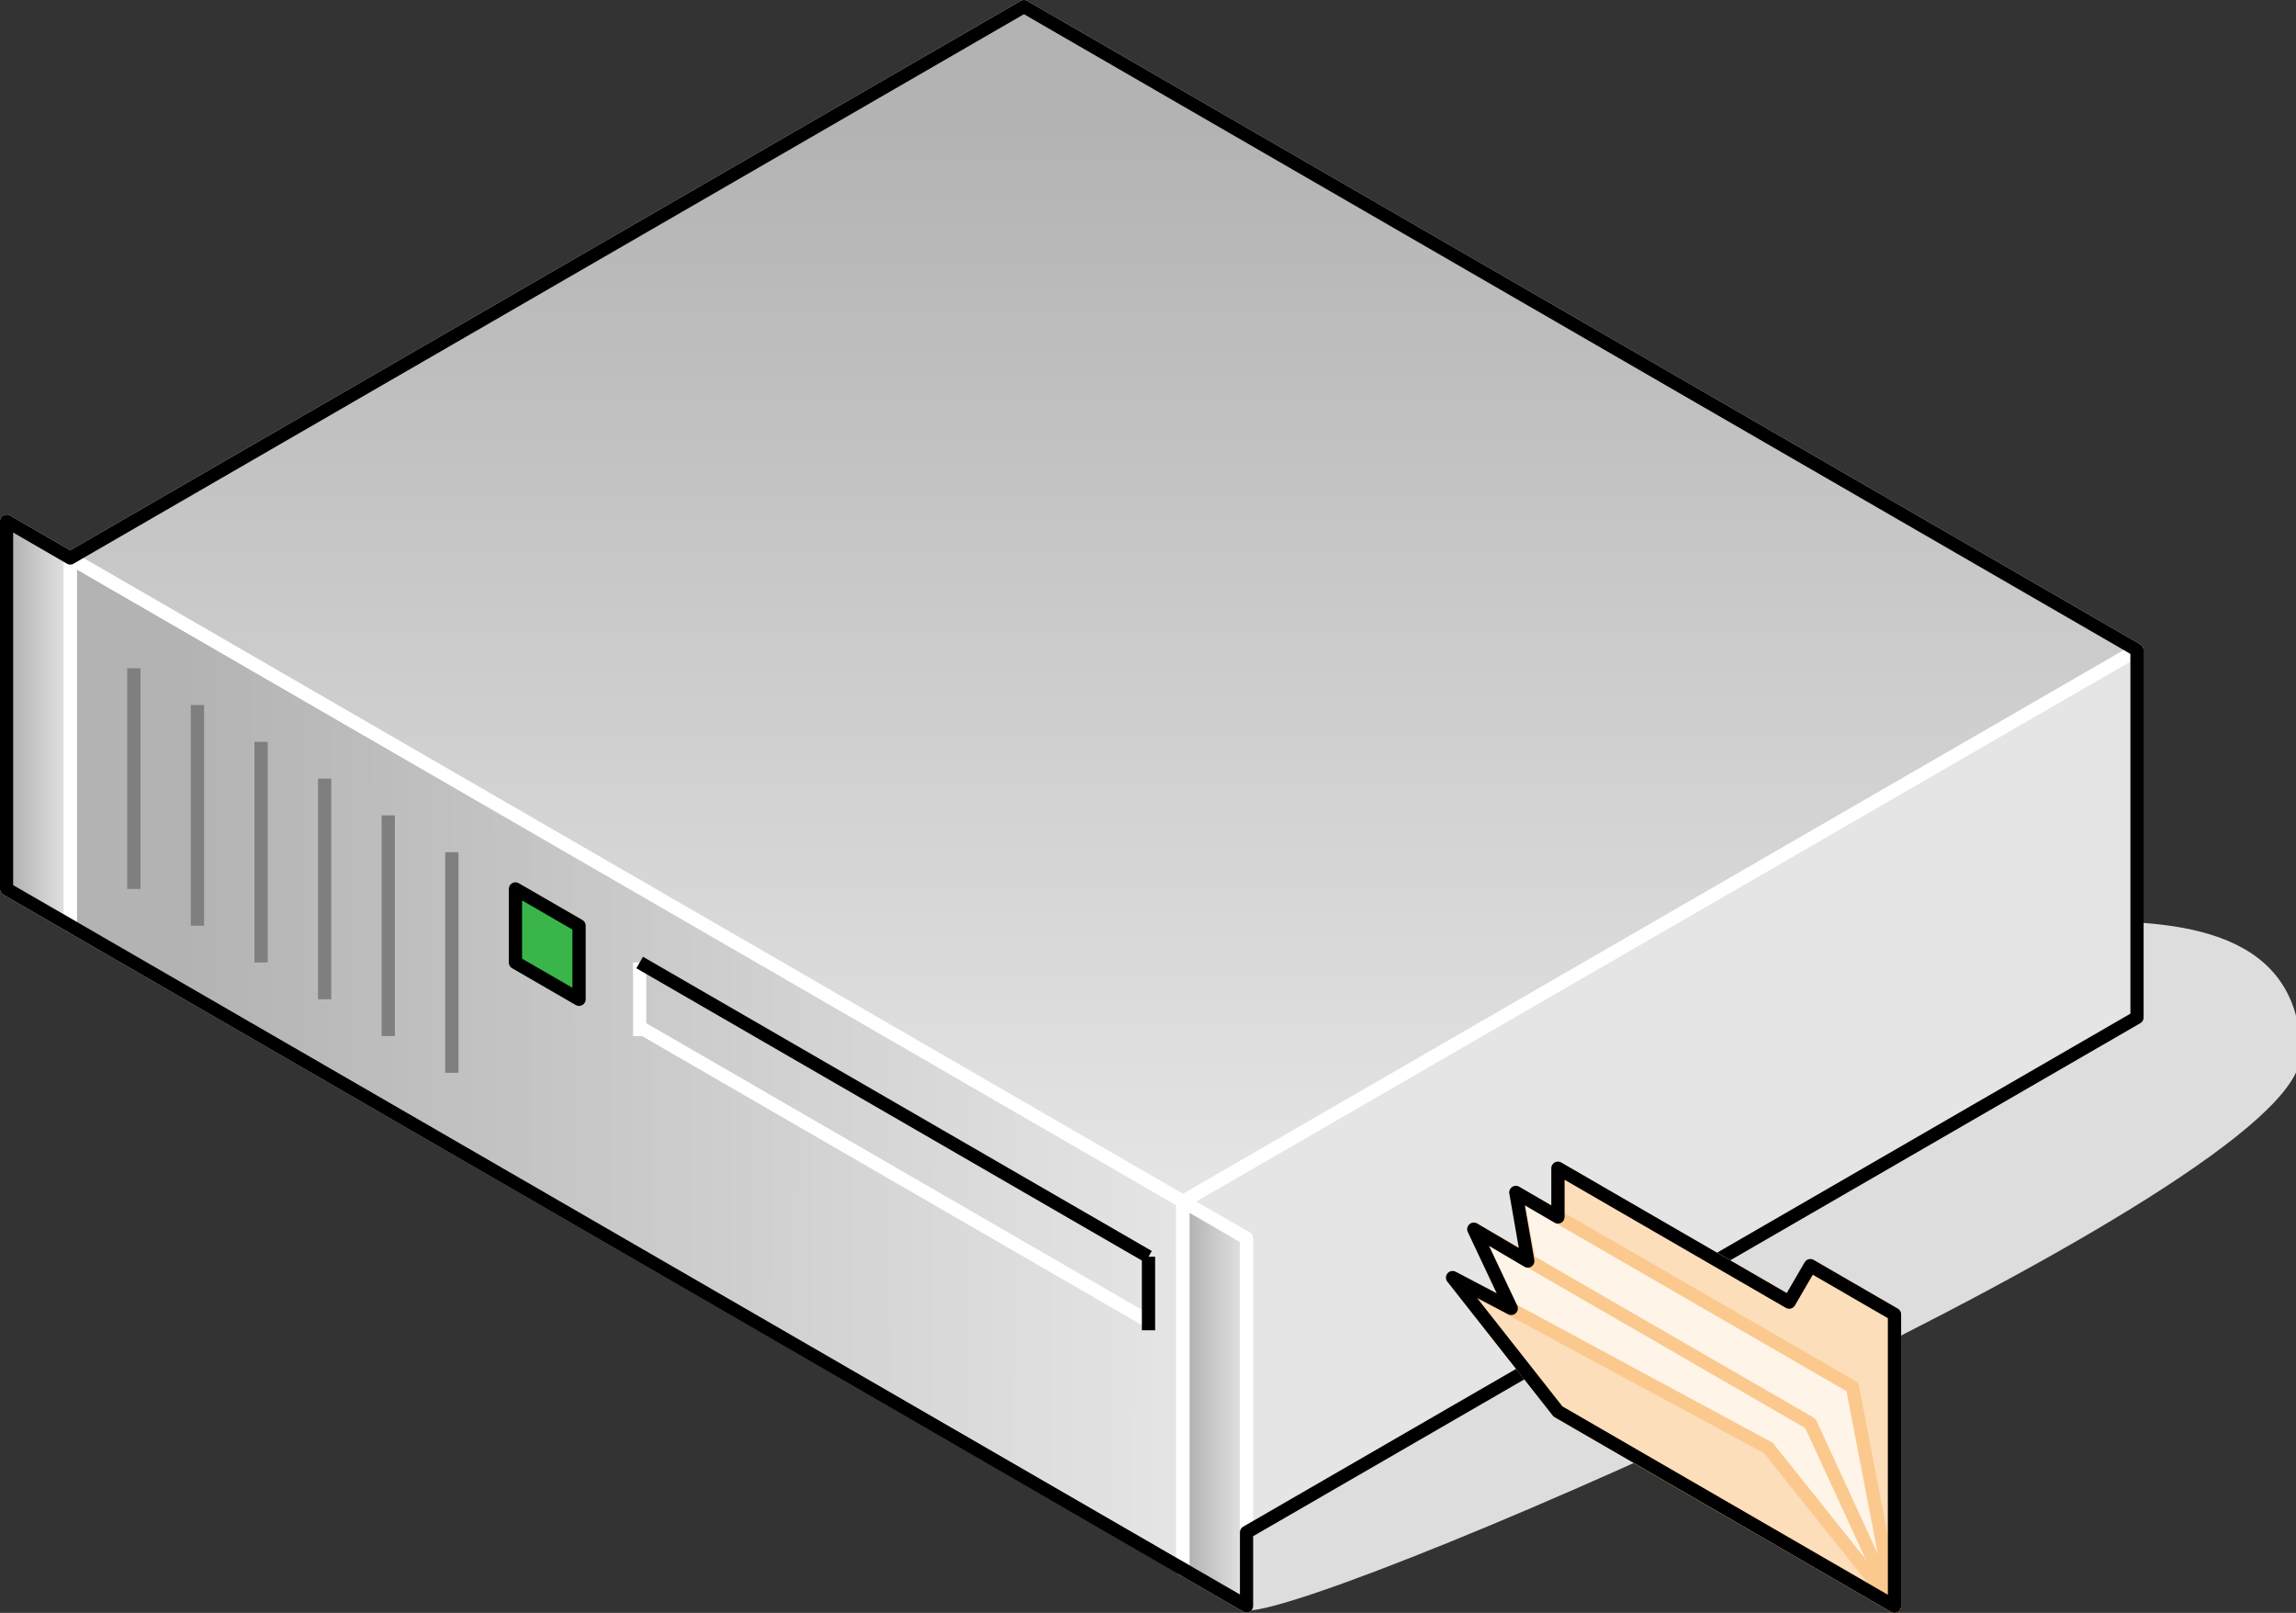 <?xml version="1.0" encoding="UTF-8"?>

<svg version="1.2" baseProfile="tiny" width="69.31mm" height="48.68mm" viewBox="4803 5881 6931 4868" preserveAspectRatio="xMidYMid" fill-rule="evenodd" stroke-width="28.222" stroke-linejoin="round" xmlns="http://www.w3.org/2000/svg" xmlns:xlink="http://www.w3.org/1999/xlink" xml:space="preserve">
 <rect x="4803" y="5881" width="6931" height="4868" fill="#333333" stroke="none"/>
 <g visibility="visible" id="Slide_1">
  <g id="DrawingGroup_1">
   <g id="DrawingGroup_2">
    <g>
     <path fill="rgb(221,221,221)" stroke="none" d="M 8567,10728 C 8830,10728 11734,9452 11734,9063 11734,8675 11326,8675 11062,8675 11062,8841 8471,9507 8567,10728 Z"/>
     <path fill="none" stroke="rgb(221,221,221)" id="Drawing_1_0" stroke-linejoin="round" d="M 8567,10728 C 8830,10728 11734,9452 11734,9063 11734,8675 11326,8675 11062,8675 11062,8841 8471,9507 8567,10728 Z"/>
    </g>
    <g id="DrawingGroup_3">
     <g>
      <defs>
       <linearGradient id="Gradient_930" gradientUnits="userSpaceOnUse" x1="5011" y1="9087" x2="8376" y2="9093">
        <stop offset="0.1" stop-color="rgb(179,179,179)"/>
        <stop offset="1" stop-color="rgb(229,229,229)"/>
       </linearGradient>
      </defs>
      <path fill="url(#Gradient_930)" stroke="rgb(255,255,255)" id="Drawing_2_0" stroke-width="40" stroke-linejoin="round" d="M 5015,8675 L 5015,7565 8374,9507 8374,10616 5015,8675 Z"/>
     </g>
     <g>
      <path fill="rgb(179,179,179)" stroke="none" d="M 10648,9303 L 9293,10086 8374,10086 8374,9507 10648,8193 10648,9303 Z"/>
      <path fill="rgb(180,180,180)" stroke="none" d="M 9293,10086 L 8374,10617 8374,10086 9293,10086 Z M 10648,8193 L 11253,7843 11253,8953 10648,9303 10648,8193 Z M 10619,9319 L 9343,10057 8374,10057 8374,9507 10619,8209 10619,9319 Z"/>
      <path fill="rgb(181,181,181)" stroke="none" d="M 9343,10057 L 8374,10617 8374,10057 9343,10057 Z M 10619,8209 L 11253,7843 11253,8953 10619,9319 10619,8209 Z M 10590,9336 L 9393,10028 8374,10028 8374,9507 10590,8226 10590,9336 Z"/>
      <path fill="rgb(182,182,182)" stroke="none" d="M 9393,10028 L 8374,10617 8374,10028 9393,10028 Z M 10590,8226 L 11253,7843 11253,8953 10590,9336 10590,8226 Z M 10561,9353 L 9443,9999 8374,9999 8374,9507 10561,8243 10561,9353 Z"/>
      <path fill="rgb(183,183,183)" stroke="none" d="M 9443,9999 L 8374,10617 8374,9999 9443,9999 Z M 10561,8243 L 11253,7843 11253,8953 10561,9353 10561,8243 Z M 10532,9370 L 9493,9970 8374,9970 8374,9507 10532,8260 10532,9370 Z"/>
      <path fill="rgb(184,184,184)" stroke="none" d="M 9493,9970 L 8374,10617 8374,9970 9493,9970 Z M 10532,8260 L 11253,7843 11253,8953 10532,9370 10532,8260 Z M 10504,9386 L 9542,9942 8374,9942 8374,9507 10504,8276 10504,9386 Z"/>
      <path fill="rgb(185,185,185)" stroke="none" d="M 9542,9942 L 8374,10617 8374,9942 9542,9942 Z M 10504,8276 L 11253,7843 11253,8953 10504,9386 10504,8276 Z M 10475,9403 L 9592,9913 8374,9913 8374,9507 10475,8293 10475,9403 Z"/>
      <path fill="rgb(186,186,186)" stroke="none" d="M 9592,9913 L 8374,10617 8374,9913 9592,9913 Z M 10475,8293 L 11253,7843 11253,8953 10475,9403 10475,8293 Z M 10446,9419 L 9642,9884 8374,9884 8374,9507 10446,8309 10446,9419 Z"/>
      <path fill="rgb(187,187,187)" stroke="none" d="M 9642,9884 L 8374,10617 8374,9884 9642,9884 Z M 10446,8309 L 11253,7843 11253,8953 10446,9419 10446,8309 Z M 10417,9436 L 9692,9855 8374,9855 8374,9507 10417,8326 10417,9436 Z"/>
      <path fill="rgb(188,188,188)" stroke="none" d="M 9692,9855 L 8374,10617 8374,9855 9692,9855 Z M 10417,8326 L 11253,7843 11253,8953 10417,9436 10417,8326 Z M 10388,9453 L 9743,9826 8374,9826 8374,9507 10388,8343 10388,9453 Z"/>
      <path fill="rgb(189,189,189)" stroke="none" d="M 9743,9826 L 8374,10617 8374,9826 9743,9826 Z M 10388,8343 L 11253,7843 11253,8953 10388,9453 10388,8343 Z M 10359,9470 L 9793,9797 8374,9797 8374,9507 10359,8360 10359,9470 Z"/>
      <path fill="rgb(190,190,190)" stroke="none" d="M 9793,9797 L 8374,10617 8374,9797 9793,9797 Z M 10359,8360 L 11253,7843 11253,8953 10359,9470 10359,8360 Z M 10331,9486 L 9841,9769 8374,9769 8374,9507 10331,8376 10331,9486 Z"/>
      <path fill="rgb(191,191,191)" stroke="none" d="M 9841,9769 L 8374,10617 8374,9769 9841,9769 Z M 10331,8376 L 11253,7843 11253,8953 10331,9486 10331,8376 Z M 10302,9503 L 9891,9740 8374,9740 8374,9507 10302,8393 10302,9503 Z"/>
      <path fill="rgb(192,192,192)" stroke="none" d="M 9891,9740 L 8374,10617 8374,9740 9891,9740 Z M 10302,8393 L 11253,7843 11253,8953 10302,9503 10302,8393 Z M 10273,9519 L 9942,9711 8374,9711 8374,9507 10273,8409 10273,9519 Z"/>
      <path fill="rgb(193,193,193)" stroke="none" d="M 9942,9711 L 8374,10617 8374,9711 9942,9711 Z M 10273,8409 L 11253,7843 11253,8953 10273,9519 10273,8409 Z M 10244,9536 L 9992,9682 8374,9682 8374,9507 10244,8426 10244,9536 Z"/>
      <path fill="rgb(194,194,194)" stroke="none" d="M 9992,9682 L 8374,10617 8374,9682 9992,9682 Z M 10244,8426 L 11253,7843 11253,8953 10244,9536 10244,8426 Z M 10215,9553 L 10042,9653 8374,9653 8374,9507 10215,8443 10215,9553 Z"/>
      <path fill="rgb(195,195,195)" stroke="none" d="M 10042,9653 L 8374,10617 8374,9653 10042,9653 Z M 10215,8443 L 11253,7843 11253,8953 10215,9553 10215,8443 Z M 10187,9569 L 10090,9625 8374,9625 8374,9507 10187,8459 10187,9569 Z"/>
      <path fill="rgb(196,196,196)" stroke="none" d="M 10090,9625 L 8374,10617 8374,9625 10090,9625 Z M 10187,8459 L 11253,7843 11253,8953 10187,9569 10187,8459 Z M 10158,9586 L 10141,9596 8374,9596 8374,9507 10158,8476 10158,9586 Z"/>
      <path fill="rgb(197,197,197)" stroke="none" d="M 10141,9596 L 8374,10617 8374,9596 10141,9596 Z M 10158,8476 L 11253,7843 11253,8953 10158,9586 10158,8476 Z M 10129,9567 L 8374,9567 8374,9507 10129,8493 10129,9567 Z"/>
      <path fill="rgb(198,198,198)" stroke="none" d="M 10129,9567 L 10129,8493 11253,7843 11253,8953 8374,10617 8374,9567 10129,9567 Z M 10100,9538 L 8374,9538 8374,9507 10100,8509 10100,9538 Z"/>
      <path fill="rgb(199,199,199)" stroke="none" d="M 10100,9538 L 10100,8509 11253,7843 11253,8953 8374,10617 8374,9538 10100,9538 Z M 10071,9509 L 8401,9509 8401,9491 10071,8526 10071,9509 Z"/>
      <path fill="rgb(200,200,200)" stroke="none" d="M 8401,9509 L 10071,9509 10071,8526 11253,7843 11253,8953 8374,10617 8374,9507 8401,9491 8401,9509 Z M 10042,9480 L 8430,9480 8430,9475 10042,8543 10042,9480 Z"/>
      <path fill="rgb(201,201,201)" stroke="none" d="M 8430,9480 L 10042,9480 10042,8543 11253,7843 11253,8953 8374,10617 8374,9507 8430,9475 8430,9480 Z M 10014,9452 L 8469,9452 10014,8559 10014,9452 Z"/>
      <path fill="rgb(202,202,202)" stroke="none" d="M 10014,9452 L 10014,8559 11253,7843 11253,8953 8374,10617 8374,9507 8469,9452 10014,9452 Z M 9985,9423 L 8519,9423 9985,8576 9985,9423 Z"/>
      <path fill="rgb(203,203,203)" stroke="none" d="M 9985,9423 L 9985,8576 11253,7843 11253,8953 8374,10617 8374,9507 8519,9423 9985,9423 Z M 9956,9394 L 8570,9394 9956,8593 9956,9394 Z"/>
      <path fill="rgb(204,204,204)" stroke="none" d="M 9956,9394 L 9956,8593 11253,7843 11253,8953 8374,10617 8374,9507 8570,9394 9956,9394 Z M 9927,9365 L 8620,9365 9927,8609 9927,9365 Z"/>
      <path fill="rgb(205,205,205)" stroke="none" d="M 9927,9365 L 9927,8609 11253,7843 11253,8953 8374,10617 8374,9507 8620,9365 9927,9365 Z M 9898,9336 L 8670,9336 9898,8626 9898,9336 Z"/>
      <path fill="rgb(206,206,206)" stroke="none" d="M 9898,9336 L 9898,8626 11253,7843 11253,8953 8374,10617 8374,9507 8670,9336 9898,9336 Z M 9870,9308 L 8718,9308 9870,8642 9870,9308 Z"/>
      <path fill="rgb(207,207,207)" stroke="none" d="M 9870,9308 L 9870,8642 11253,7843 11253,8953 8374,10617 8374,9507 8718,9308 9870,9308 Z M 9841,9279 L 8768,9279 9841,8659 9841,9279 Z"/>
      <path fill="rgb(208,208,208)" stroke="none" d="M 9841,9279 L 9841,8659 11253,7843 11253,8953 8374,10617 8374,9507 8768,9279 9841,9279 Z M 9812,9250 L 8819,9250 9812,8676 9812,9250 Z"/>
      <path fill="rgb(209,209,209)" stroke="none" d="M 9812,9250 L 9812,8676 11253,7843 11253,8953 8374,10617 8374,9507 8819,9250 9812,9250 Z M 9783,9221 L 8869,9221 9783,8693 9783,9221 Z"/>
      <path fill="rgb(210,210,210)" stroke="none" d="M 9783,9221 L 9783,8693 11253,7843 11253,8953 8374,10617 8374,9507 8869,9221 9783,9221 Z M 9754,9192 L 8919,9192 9754,8709 9754,9192 Z"/>
      <path fill="rgb(211,211,211)" stroke="none" d="M 9754,9192 L 9754,8709 11253,7843 11253,8953 8374,10617 8374,9507 8919,9192 9754,9192 Z M 9725,9163 L 8969,9163 9725,8726 9725,9163 Z"/>
      <path fill="rgb(212,212,212)" stroke="none" d="M 9725,9163 L 9725,8726 11253,7843 11253,8953 8374,10617 8374,9507 8969,9163 9725,9163 Z M 9697,9135 L 9018,9135 9697,8742 9697,9135 Z"/>
      <path fill="rgb(213,213,213)" stroke="none" d="M 9697,9135 L 9697,8742 11253,7843 11253,8953 8374,10617 8374,9507 9018,9135 9697,9135 Z M 9668,9106 L 9068,9106 9668,8759 9668,9106 Z"/>
      <path fill="rgb(214,214,214)" stroke="none" d="M 9668,9106 L 9668,8759 11253,7843 11253,8953 8374,10617 8374,9507 9068,9106 9668,9106 Z M 9639,9077 L 9118,9077 9639,8776 9639,9077 Z"/>
      <path fill="rgb(215,215,215)" stroke="none" d="M 9639,9077 L 9639,8776 11253,7843 11253,8953 8374,10617 8374,9507 9118,9077 9639,9077 Z M 9610,9048 L 9168,9048 9610,8793 9610,9048 Z"/>
      <path fill="rgb(216,216,216)" stroke="none" d="M 9610,9048 L 9610,8793 11253,7843 11253,8953 8374,10617 8374,9507 9168,9048 9610,9048 Z M 9581,9019 L 9218,9019 9581,8809 9581,9019 Z"/>
      <path fill="rgb(217,217,217)" stroke="none" d="M 9581,9019 L 9581,8809 11253,7843 11253,8953 8374,10617 8374,9507 9218,9019 9581,9019 Z M 9553,8991 L 9267,8991 9553,8826 9553,8991 Z"/>
      <path fill="rgb(218,218,218)" stroke="none" d="M 9553,8991 L 9553,8826 11253,7843 11253,8953 8374,10617 8374,9507 9267,8991 9553,8991 Z M 9524,8962 L 9317,8962 9524,8842 9524,8962 Z"/>
      <path fill="rgb(219,219,219)" stroke="none" d="M 9524,8962 L 9524,8842 11253,7843 11253,8953 8374,10617 8374,9507 9317,8962 9524,8962 Z M 9495,8933 L 9367,8933 9495,8859 9495,8933 Z"/>
      <path fill="rgb(220,220,220)" stroke="none" d="M 9495,8933 L 9495,8859 11253,7843 11253,8953 8374,10617 8374,9507 9367,8933 9495,8933 Z M 9466,8904 L 9417,8904 9466,8876 9466,8904 Z"/>
      <path fill="rgb(221,221,221)" stroke="none" d="M 9466,8904 L 9466,8876 11253,7843 11253,8953 8374,10617 8374,9507 9417,8904 9466,8904 Z"/>
      <path fill="rgb(222,222,222)" stroke="none" d="M 8374,10617 L 8374,9507 11253,7843 11253,8953 8374,10617 Z"/>
      <path fill="rgb(223,223,223)" stroke="none" d="M 8374,10617 L 8374,9507 11253,7843 11253,8953 8374,10617 Z"/>
      <path fill="rgb(224,224,224)" stroke="none" d="M 8374,10617 L 8374,9507 11253,7843 11253,8953 8374,10617 Z"/>
      <path fill="rgb(225,225,225)" stroke="none" d="M 8374,10617 L 8374,9507 11253,7843 11253,8953 8374,10617 Z"/>
      <path fill="rgb(226,226,226)" stroke="none" d="M 8374,10617 L 8374,9507 11253,7843 11253,8953 8374,10617 Z"/>
      <path fill="rgb(227,227,227)" stroke="none" d="M 8374,10617 L 8374,9507 11253,7843 11253,8953 8374,10617 Z"/>
      <path fill="rgb(229,229,229)" stroke="none" d="M 8374,10617 L 8374,9507 11253,7843 11253,8953 8374,10617 Z"/>
      <path fill="none" stroke="rgb(255,255,255)" id="Drawing_3_0" stroke-width="40" stroke-linejoin="round" d="M 8374,10617 L 8374,9507 11253,7843 11253,8953 8374,10617 Z"/>
     </g>
     <g>
      <defs>
       <linearGradient id="Gradient_931" gradientUnits="userSpaceOnUse" x1="8134" y1="5901" x2="8134" y2="9507">
        <stop offset="0.1" stop-color="rgb(179,179,179)"/>
        <stop offset="1" stop-color="rgb(229,229,229)"/>
       </linearGradient>
      </defs>
      <path fill="url(#Gradient_931)" stroke="rgb(255,255,255)" id="Drawing_4_0" stroke-width="40" stroke-linejoin="round" d="M 8374,9507 L 5015,7565 7894,5901 11254,7843 8374,9507 Z"/>
     </g>
     <g>
      <path fill="none" stroke="rgb(127,127,127)" id="Drawing_5_0" stroke-width="40" stroke-linejoin="round" d="M 6167,8453 L 6167,9119"/>
     </g>
     <g>
      <path fill="none" stroke="rgb(255,255,255)" id="Drawing_6_0" stroke-width="40" stroke-linejoin="round" d="M 8279,9874 L 6743,8986"/>
     </g>
     <g>
      <path fill="none" stroke="rgb(255,255,255)" id="Drawing_7_0" stroke-width="40" stroke-linejoin="round" d="M 6734,8786 L 6734,9008"/>
     </g>
     <g>
      <path fill="none" stroke="rgb(0,0,0)" id="Drawing_8_0" stroke-width="40" stroke-linejoin="round" d="M 8270,9674 L 8270,9896"/>
     </g>
     <g>
      <path fill="none" stroke="rgb(0,0,0)" id="Drawing_9_0" stroke-width="40" stroke-linejoin="round" d="M 8270,9674 L 6734,8786"/>
     </g>
     <g>
      <path fill="rgb(57,181,74)" stroke="none" d="M 6359,8786 L 6359,8564 6551,8675 6551,8897 6359,8786 Z"/>
      <path fill="none" stroke="rgb(0,0,0)" id="Drawing_10_0" stroke-width="40" stroke-linejoin="round" d="M 6359,8786 L 6359,8564 6551,8675 6551,8897 6359,8786 Z"/>
     </g>
     <g>
      <path fill="none" stroke="rgb(127,127,127)" id="Drawing_11_0" stroke-width="40" stroke-linejoin="round" d="M 5975,8342 L 5975,9008"/>
     </g>
     <g>
      <path fill="none" stroke="rgb(127,127,127)" id="Drawing_12_0" stroke-width="40" stroke-linejoin="round" d="M 5783,8231 L 5783,8897"/>
     </g>
     <g>
      <path fill="none" stroke="rgb(127,127,127)" id="Drawing_13_0" stroke-width="40" stroke-linejoin="round" d="M 5591,8120 L 5591,8786"/>
     </g>
     <g>
      <path fill="none" stroke="rgb(127,127,127)" id="Drawing_14_0" stroke-width="40" stroke-linejoin="round" d="M 5399,8009 L 5399,8675"/>
     </g>
     <g>
      <path fill="none" stroke="rgb(127,127,127)" id="Drawing_15_0" stroke-width="40" stroke-linejoin="round" d="M 5207,7898 L 5207,8564"/>
     </g>
     <g>
      <defs>
       <linearGradient id="Gradient_932" gradientUnits="userSpaceOnUse" x1="4822" y1="8064" x2="5016" y2="8064">
        <stop offset="0.1" stop-color="rgb(179,179,179)"/>
        <stop offset="1" stop-color="rgb(229,229,229)"/>
       </linearGradient>
      </defs>
      <path fill="url(#Gradient_932)" stroke="rgb(255,255,255)" id="Drawing_16_0" stroke-width="40" stroke-linejoin="round" d="M 4823,8564 L 4823,7454 5015,7565 5015,8675 4823,8564 Z"/>
     </g>
     <g>
      <defs>
       <linearGradient id="Gradient_933" gradientUnits="userSpaceOnUse" x1="8373" y1="10117" x2="8567" y2="10117">
        <stop offset="0.1" stop-color="rgb(179,179,179)"/>
        <stop offset="1" stop-color="rgb(229,229,229)"/>
       </linearGradient>
      </defs>
      <path fill="url(#Gradient_933)" stroke="rgb(255,255,255)" id="Drawing_17_0" stroke-width="40" stroke-linejoin="round" d="M 8374,10617 L 8374,9507 8566,9618 8566,10728 8374,10617 Z"/>
     </g>
     <g>
      <path fill="none" stroke="rgb(0,0,0)" id="Drawing_18_0" stroke-width="40" stroke-linejoin="round" d="M 4823,8564 L 4823,7454 5015,7565 7894,5901 11254,7843 11254,8952 8566,10506 8566,10728 4823,8564 Z"/>
     </g>
    </g>
   </g>
   <g id="DrawingGroup_4">
    <g>
     <path fill="rgb(252,222,187)" stroke="none" d="M 9506,10141 L 9506,9407 10205,9811 10268,9701 10522,9848 10522,10729 9506,10141 Z"/>
     <path fill="none" stroke="rgb(251,201,142)" id="Drawing_19_0" stroke-width="40" stroke-linejoin="round" d="M 9506,10141 L 9506,9407 10205,9811 10268,9701 10522,9848 10522,10729 9506,10141 Z"/>
    </g>
    <g>
     <path fill="rgb(254,244,232)" stroke="none" d="M 9506,10141 L 9379,9480 10395,10067 10522,10728 9506,10141 Z"/>
     <path fill="none" stroke="rgb(251,201,142)" id="Drawing_20_0" stroke-width="40" stroke-linejoin="round" d="M 9506,10141 L 9379,9480 10395,10067 10522,10728 9506,10141 Z"/>
    </g>
    <g>
     <path fill="rgb(254,244,232)" stroke="none" d="M 9506,10141 L 9252,9590 10268,10177 10522,10728 9506,10141 Z"/>
     <path fill="none" stroke="rgb(251,201,142)" id="Drawing_21_0" stroke-width="40" stroke-linejoin="round" d="M 9506,10141 L 9252,9590 10268,10177 10522,10728 9506,10141 Z"/>
    </g>
    <g>
     <path fill="rgb(252,222,187)" stroke="none" d="M 9506,10141 L 9188,9737 10141,10251 10522,10728 9506,10141 Z"/>
     <path fill="none" stroke="rgb(251,201,142)" id="Drawing_22_0" stroke-width="40" stroke-linejoin="round" d="M 9506,10141 L 9188,9737 10141,10251 10522,10728 9506,10141 Z"/>
    </g>
    <g>
     <path fill="none" stroke="rgb(0,0,0)" id="Drawing_23_0" stroke-width="40" stroke-linejoin="round" d="M 9506,9554 L 9506,9407 10204,9811 10268,9701 10522,9848 10522,10729 9506,10141 9188,9737 9365,9830 9252,9591 9415,9687 9379,9480 9506,9554 Z"/>
    </g>
   </g>
  </g>
 </g>
</svg>